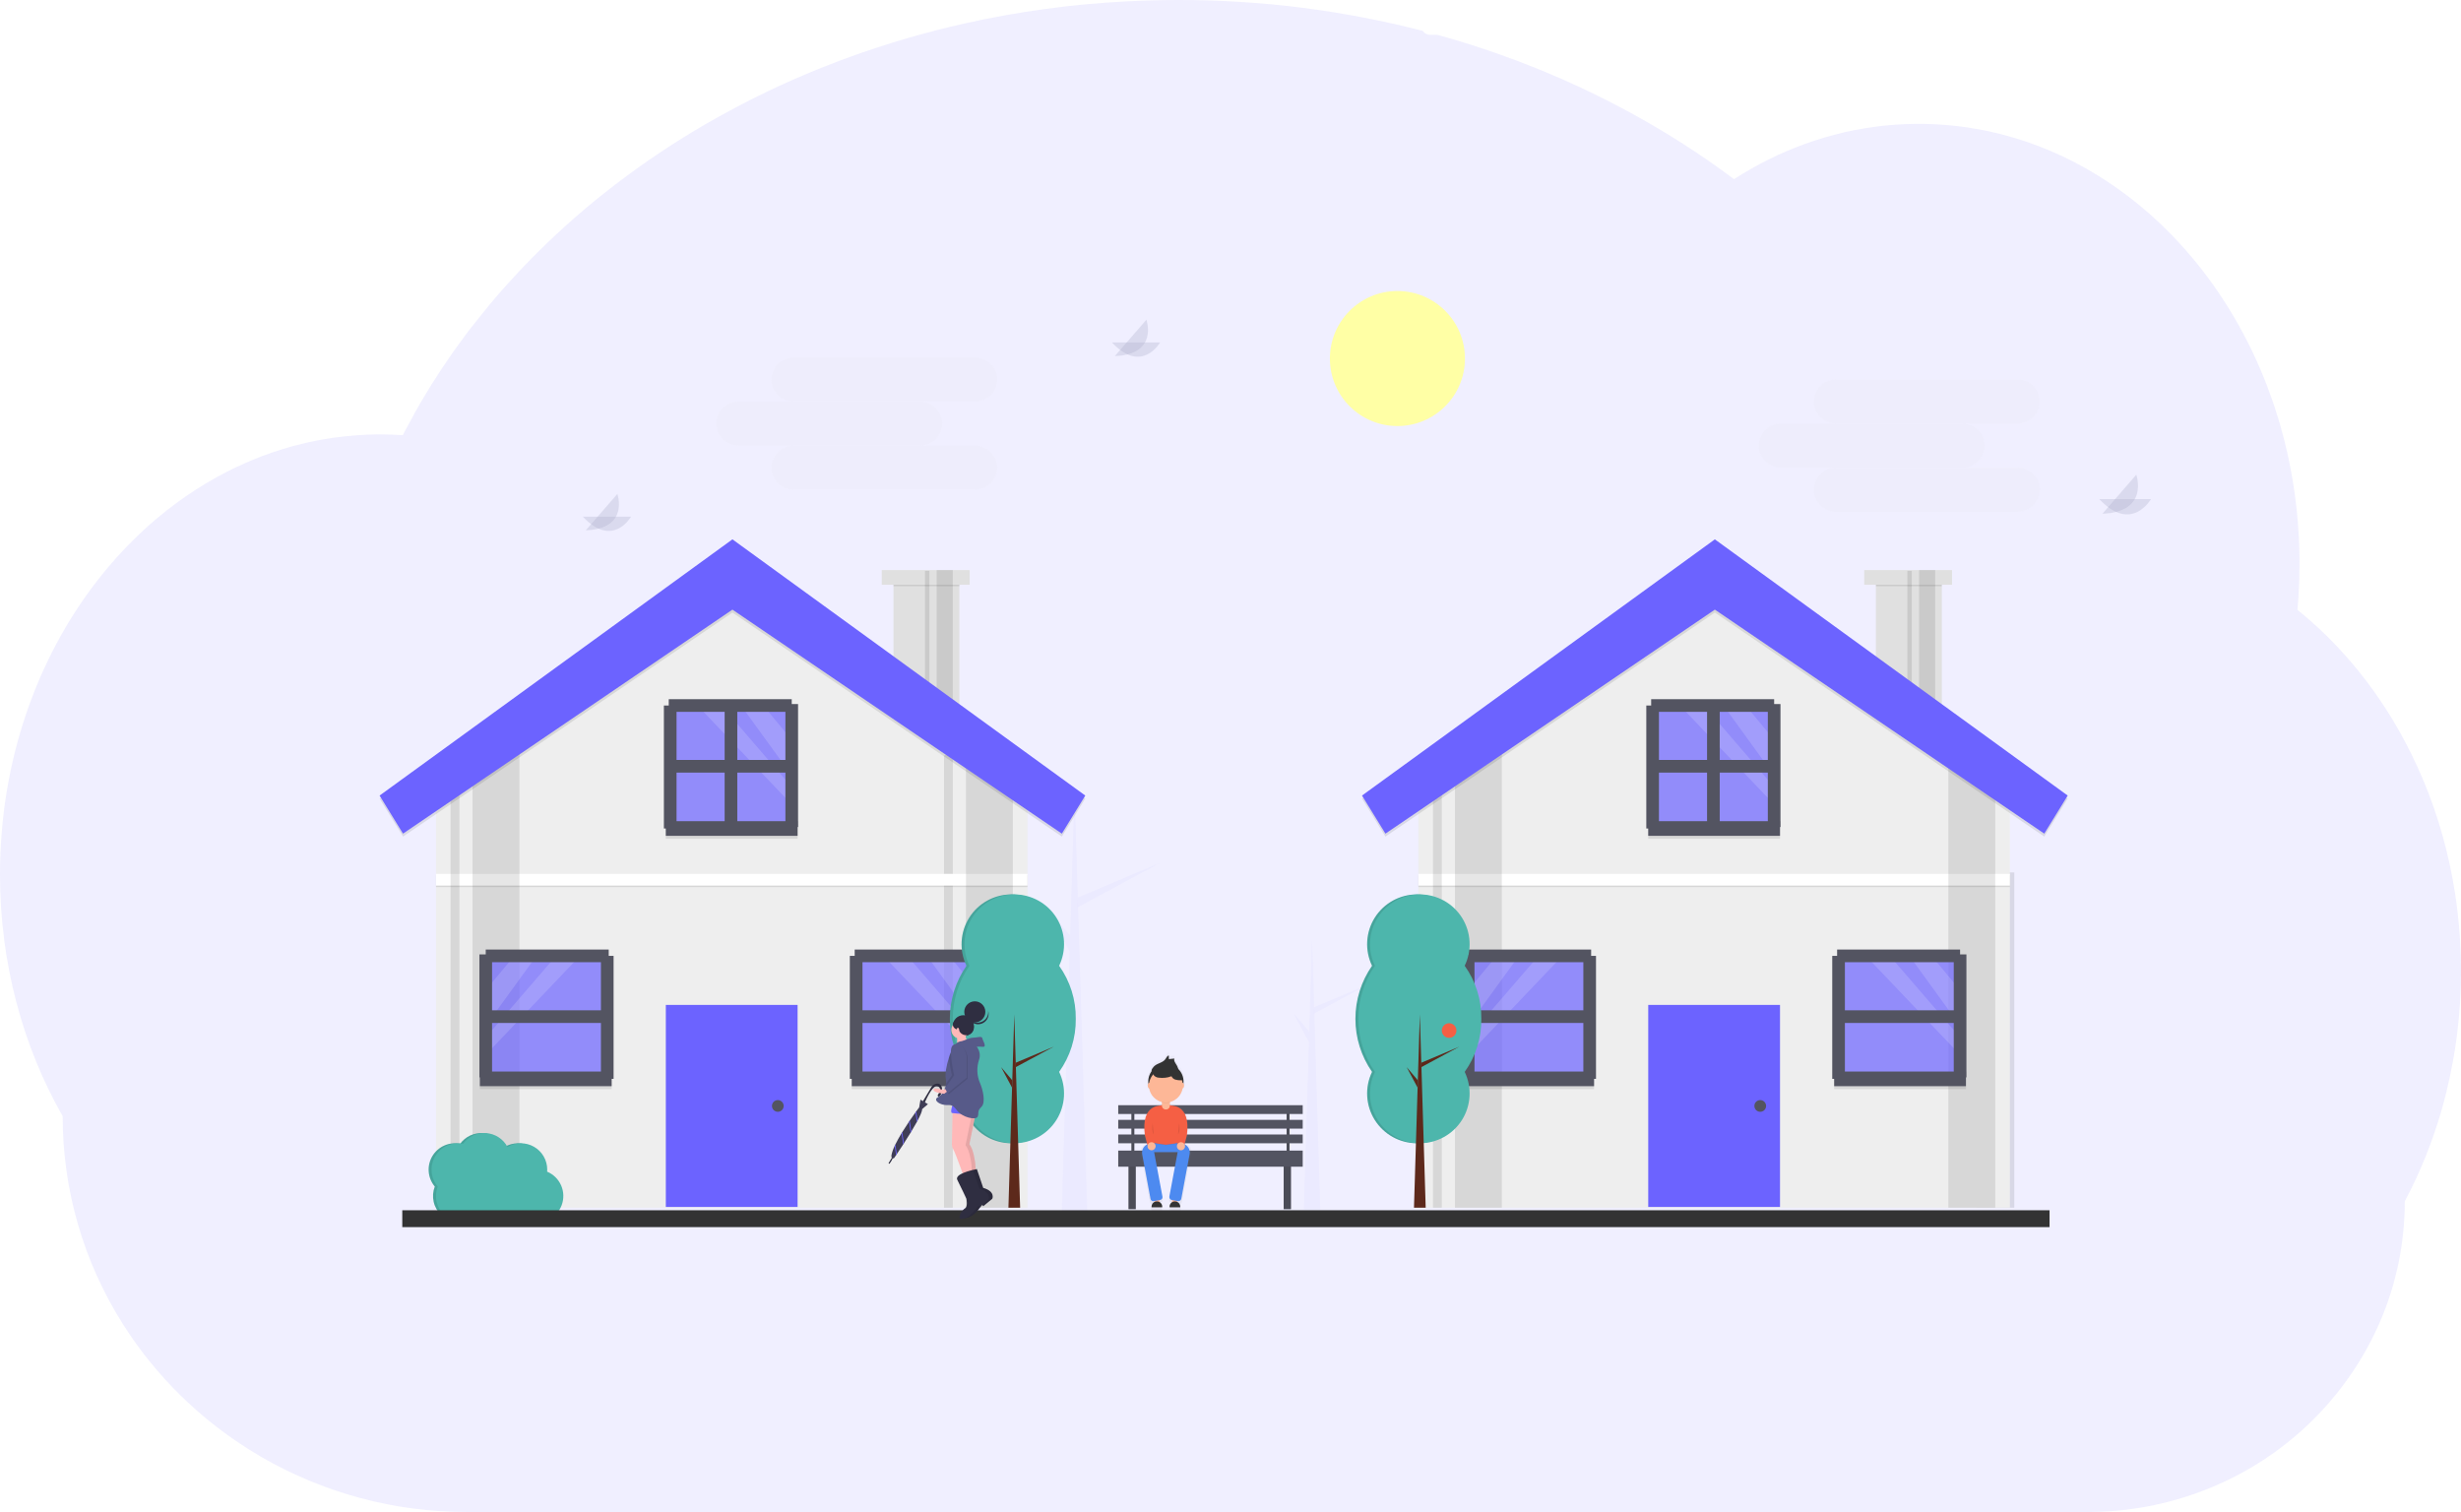 <svg width="389" height="239" viewBox="0 0 389 239" fill="none" xmlns="http://www.w3.org/2000/svg">
<path opacity="0.1" d="M389 153.51C389.007 159.986 388.223 166.438 386.665 172.724C386.141 174.842 385.532 176.916 384.839 178.946C383.99 181.452 383.007 183.91 381.893 186.31C381.331 187.524 380.738 188.714 380.113 189.88C380.123 196.52 378.754 203.091 376.093 209.176C371.283 220.094 362.706 228.922 351.924 234.051C345.184 237.264 337.817 238.954 330.348 239H73.851C62.439 239.024 51.224 236.029 41.346 230.32L41.194 230.234C39.787 229.412 38.415 228.541 37.079 227.621C34.072 225.546 31.247 223.22 28.634 220.667C25.098 217.215 21.982 213.358 19.35 209.176C13.17 199.374 9.896 188.023 9.908 176.439C3.649 165.47 0 152.329 0 138.209C0 120.394 5.799 104.143 15.328 91.84C17.314 89.27 19.49 86.852 21.837 84.606C24.153 82.383 26.642 80.347 29.281 78.519C31.393 77.054 33.599 75.731 35.887 74.56C36.841 74.075 37.799 73.616 38.773 73.191C39.629 72.811 40.494 72.458 41.369 72.125C42.419 71.727 43.483 71.361 44.559 71.026C45.636 70.692 46.698 70.4 47.746 70.149C49.288 69.773 50.855 69.467 52.45 69.232C53.77 69.037 55.092 68.902 56.413 68.799C57.463 68.72 58.523 68.677 59.59 68.664H60.168C61.343 68.664 62.513 68.71 63.672 68.79C63.794 68.545 63.926 68.298 64.048 68.057C64.511 67.176 64.99 66.299 65.472 65.441C65.471 65.433 65.471 65.426 65.472 65.418C65.554 65.266 65.637 65.118 65.723 64.972C66.112 64.27 66.519 63.574 66.935 62.884C67.126 62.554 67.315 62.244 67.51 61.934C67.551 61.857 67.596 61.782 67.645 61.71C67.843 61.38 68.045 61.05 68.249 60.72C69.269 59.092 70.329 57.493 71.43 55.923L71.711 55.521C71.882 55.276 72.041 55.039 72.232 54.795C72.688 54.158 73.157 53.518 73.629 52.891C73.96 52.443 74.29 51.997 74.647 51.572C75.505 50.472 76.386 49.372 77.289 48.273C78.192 47.173 79.129 46.087 80.103 45.016C80.235 44.868 80.367 44.723 80.505 44.578L81.916 43.04C81.985 42.968 82.045 42.902 82.111 42.836C82.279 42.654 82.441 42.473 82.623 42.298C83.379 41.496 84.155 40.711 84.934 39.929C88.901 35.983 93.127 32.305 97.584 28.92C97.759 28.781 97.937 28.649 98.112 28.517C98.951 27.887 99.803 27.264 100.655 26.65C105.342 23.292 110.241 20.239 115.322 17.512C115.672 17.311 116.029 17.122 116.389 16.938C120.944 14.53 125.629 12.376 130.422 10.485C133.034 9.452 135.706 8.482 138.394 7.595C140.184 7.007 141.981 6.45 143.801 5.925C146.646 5.107 149.51 4.374 152.394 3.725C160.892 1.82 169.537 0.644 178.234 0.208C180.877 0.074 183.548 0.005 186.25 0C199.286 -0.017 212.27 1.624 224.891 4.883C225.021 5.08 225.2 5.24 225.41 5.349C225.619 5.459 225.854 5.513 226.09 5.506H227.2C227.682 5.638 228.161 5.77 228.643 5.909C231.336 6.683 233.99 7.529 236.606 8.446L237.266 8.683C243.722 10.976 250.003 13.733 256.061 16.931C261.522 19.807 266.78 23.052 271.799 26.644C272.571 27.198 273.333 27.756 274.084 28.32C274.996 27.737 275.923 27.178 276.865 26.644C280.504 24.573 284.369 22.927 288.385 21.738C296.779 19.256 305.661 18.909 314.225 20.728C325.206 23.054 335.147 28.828 343.176 37.039C346.445 40.399 349.355 44.09 351.858 48.051C352.04 48.335 352.222 48.622 352.397 48.913C354.548 52.419 356.398 56.102 357.925 59.922C357.981 60.063 358.038 60.195 358.087 60.334C359.497 63.911 360.634 67.589 361.489 71.337C361.528 71.528 361.575 71.716 361.614 71.907C362.414 75.534 362.957 79.213 363.239 82.916C363.239 83.048 363.239 83.183 363.266 83.322C363.404 85.238 363.475 87.173 363.477 89.129C363.477 90.877 363.418 92.612 363.309 94.335C363.309 94.522 363.282 94.717 363.266 94.912C363.236 95.41 363.193 95.902 363.15 96.403C365.672 98.435 368.033 100.66 370.211 103.057C371.173 104.106 372.105 105.195 373.005 106.323C375.748 109.757 378.159 113.444 380.205 117.332C385.79 127.863 389 140.251 389 153.51Z" fill="#6C63FF"/>
<g clip-path="url(#clip0)">
<g opacity="0.2">
<path opacity="0.2" d="M171.846 191.363H167.85L169.848 125.413L171.846 191.363Z" fill="#6C63FF"/>
<path opacity="0.2" d="M170.347 141.895L183.338 136.405L170.347 143.399V141.895Z" fill="#6C63FF"/>
<path opacity="0.2" d="M169.167 147.896L165.351 143.399L169.091 150.394L169.167 147.896Z" fill="#6C63FF"/>
</g>
<g opacity="0.2">
<path opacity="0.2" d="M208.685 191.201H206.102L207.394 148.576L208.685 191.201Z" fill="#6C63FF"/>
<path opacity="0.2" d="M207.716 159.229L216.112 155.68L207.716 160.201V159.229Z" fill="#6C63FF"/>
<path opacity="0.2" d="M206.953 163.107L204.487 160.201L206.904 164.722L206.953 163.107Z" fill="#6C63FF"/>
</g>
<path d="M179.3 175.163H178.837V182.106H179.3V175.163Z" fill="#535461"/>
<path d="M179.531 183.031H178.374V191.131H179.531V183.031Z" fill="#535461"/>
<path d="M204.062 183.031H202.905V191.131H204.062V183.031Z" fill="#535461"/>
<path opacity="0.1" d="M179.531 183.031H178.374V191.131H179.531V183.031Z" fill="black"/>
<path opacity="0.1" d="M204.062 183.031H202.905V191.131H204.062V183.031Z" fill="black"/>
<path d="M203.368 182.106H203.831V175.163H203.368V182.106Z" fill="#535461"/>
<path opacity="0.1" d="M179.3 175.163H178.837V182.106H179.3V175.163Z" fill="black"/>
<path opacity="0.1" d="M203.368 182.106H203.831V175.163H203.368V182.106Z" fill="black"/>
<path d="M205.914 174.7H176.754V176.089H205.914V174.7Z" fill="#535461"/>
<path d="M205.914 177.014H176.754V178.403H205.914V177.014Z" fill="#535461"/>
<path d="M205.914 179.329H176.754V180.717H205.914V179.329Z" fill="#535461"/>
<path d="M205.914 181.874H176.754V184.42H205.914V181.874Z" fill="#535461"/>
<path d="M151.644 91.272H141.23V111.405H151.644V91.272Z" fill="#E0E0E0"/>
<path d="M162.406 122.167V190.9H68.91V122.167L76.778 117.33L84.184 112.775L115.774 93.354L162.406 122.167Z" fill="#EEEEEE"/>
<path opacity="0.1" d="M150.603 190.9V118.61L149.214 119.463V190.9H150.603Z" fill="black"/>
<path d="M126.072 158.847H105.244V190.784H126.072V158.847Z" fill="#6C63FF"/>
<path d="M122.948 175.742C123.459 175.742 123.873 175.327 123.873 174.816C123.873 174.305 123.459 173.89 122.948 173.89C122.436 173.89 122.022 174.305 122.022 174.816C122.022 175.327 122.436 175.742 122.948 175.742Z" fill="#535461"/>
<path opacity="0.1" d="M151.644 91.503H141.23V92.66H151.644V91.503Z" fill="black"/>
<path d="M153.264 90.114H139.379V92.428H153.264V90.114Z" fill="#E0E0E0"/>
<path opacity="0.1" d="M162.406 138.366H68.91V140.218H162.406V138.366Z" fill="black"/>
<path d="M162.406 138.135H68.91V139.986H162.406V138.135Z" fill="white"/>
<path opacity="0.1" d="M150.603 90.114H148.057V111.405H150.603V90.114Z" fill="black"/>
<path opacity="0.1" d="M146.9 90.23H146.206V111.521H146.9V90.23Z" fill="black"/>
<path opacity="0.1" d="M160.091 119.39V190.9H152.686V117.33L160.091 119.39Z" fill="black"/>
<path opacity="0.1" d="M82.101 112.775V190.9H74.695V117.33L82.101 112.775Z" fill="black"/>
<path opacity="0.1" d="M72.613 190.9V118.61L71.224 119.463V190.9H72.613Z" fill="black"/>
<path opacity="0.1" d="M115.773 85.717L60 126.216L63.703 132.234L115.773 96.826L167.844 132.234L171.547 126.216L115.773 85.717Z" fill="black"/>
<path d="M115.773 85.254L60 125.754L63.703 131.771L115.773 96.363L167.844 131.771L171.547 125.754L115.773 85.254Z" fill="#6C63FF"/>
<path opacity="0.7" d="M96.102 150.979H76.663V170.419H96.102V150.979Z" fill="#6C63FF"/>
<path opacity="0.1" d="M96.681 169.84H75.853V172.154H96.681V169.84Z" fill="black"/>
<path d="M96.681 169.377H75.853V171.692H96.681V169.377Z" fill="#535461"/>
<path opacity="0.15" d="M84.79 151.095L76.778 162.15V156.517L81.282 151.095H84.79Z" fill="white"/>
<path opacity="0.15" d="M91.673 151.095L76.778 166.744V163.983L87.894 151.095H91.673Z" fill="white"/>
<path d="M76.663 160.699H96.102" stroke="#535461" stroke-width="2" stroke-miterlimit="10"/>
<path d="M76.778 151.095H96.218" stroke="#535461" stroke-width="2" stroke-miterlimit="10"/>
<path d="M95.987 151.095V170.534" stroke="#535461" stroke-width="2" stroke-miterlimit="10"/>
<path d="M76.778 150.863V170.303" stroke="#535461" stroke-width="2" stroke-miterlimit="10"/>
<path opacity="0.7" d="M135.213 170.419H154.653V150.979H135.213V170.419Z" fill="#6C63FF"/>
<path opacity="0.1" d="M134.635 172.155H155.463V169.84H134.635V172.155Z" fill="black"/>
<path d="M134.635 171.692H155.463V169.377H134.635V171.692Z" fill="#535461"/>
<path opacity="0.15" d="M146.525 151.095L154.537 162.15V156.517L150.033 151.095H146.525Z" fill="white"/>
<path opacity="0.15" d="M139.643 151.095L154.537 166.744V163.983L143.422 151.095H139.643Z" fill="white"/>
<path d="M154.653 160.699H135.213" stroke="#535461" stroke-width="2" stroke-miterlimit="10"/>
<path d="M154.537 151.095H135.097" stroke="#535461" stroke-width="2" stroke-miterlimit="10"/>
<path d="M135.329 151.095V170.534" stroke="#535461" stroke-width="2" stroke-miterlimit="10"/>
<path d="M154.537 150.863V170.303" stroke="#535461" stroke-width="2" stroke-miterlimit="10"/>
<path opacity="0.7" d="M105.822 130.845H125.262V111.405H105.822V130.845Z" fill="#6C63FF"/>
<path opacity="0.1" d="M105.244 132.581H126.072V130.267H105.244V132.581Z" fill="black"/>
<path d="M105.244 132.118H126.072V129.804H105.244V132.118Z" fill="#535461"/>
<path opacity="0.15" d="M117.134 111.521L125.146 122.576V116.943L120.643 111.521H117.134Z" fill="white"/>
<path opacity="0.15" d="M110.252 111.521L125.146 127.17V124.409L114.031 111.521H110.252Z" fill="white"/>
<path d="M125.262 121.125H105.822" stroke="#535461" stroke-width="2" stroke-miterlimit="10"/>
<path d="M125.146 111.521H105.706" stroke="#535461" stroke-width="2" stroke-miterlimit="10"/>
<path d="M115.542 111.405V130.845" stroke="#535461" stroke-width="2" stroke-miterlimit="10"/>
<path d="M105.938 111.521V130.961" stroke="#535461" stroke-width="2" stroke-miterlimit="10"/>
<path d="M125.146 111.29V130.729" stroke="#535461" stroke-width="2" stroke-miterlimit="10"/>
<path opacity="0.1" d="M318.386 137.904H312.369V190.9H318.386V137.904Z" fill="black"/>
<path d="M306.931 91.272H296.516V111.405H306.931V91.272Z" fill="#E0E0E0"/>
<path d="M317.692 122.167V190.9H224.196V122.167L232.064 117.33L239.47 112.775L271.06 93.354L317.692 122.167Z" fill="#EEEEEE"/>
<path d="M281.358 158.847H260.53V190.784H281.358V158.847Z" fill="#6C63FF"/>
<path d="M278.234 175.742C278.745 175.742 279.16 175.327 279.16 174.816C279.16 174.305 278.745 173.89 278.234 173.89C277.723 173.89 277.308 174.305 277.308 174.816C277.308 175.327 277.723 175.742 278.234 175.742Z" fill="#535461"/>
<path opacity="0.1" d="M306.931 91.503H296.516V92.66H306.931V91.503Z" fill="black"/>
<path d="M308.551 90.114H294.665V92.428H308.551V90.114Z" fill="#E0E0E0"/>
<path opacity="0.1" d="M317.692 138.366H224.196V140.218H317.692V138.366Z" fill="black"/>
<path d="M317.692 138.135H224.196V139.986H317.692V138.135Z" fill="white"/>
<path opacity="0.1" d="M305.889 90.114H303.344V111.405H305.889V90.114Z" fill="black"/>
<path opacity="0.1" d="M302.186 90.23H301.492V111.521H302.186V90.23Z" fill="black"/>
<path opacity="0.1" d="M315.378 119.39V190.9H307.972V117.33L315.378 119.39Z" fill="black"/>
<path opacity="0.1" d="M237.387 112.775V190.9H229.982V117.33L237.387 112.775Z" fill="black"/>
<path opacity="0.1" d="M227.899 190.9V118.61L226.51 119.463V190.9H227.899Z" fill="black"/>
<path opacity="0.1" d="M271.06 85.717L215.286 126.216L218.989 132.234L271.06 96.826L323.13 132.234L326.833 126.216L271.06 85.717Z" fill="black"/>
<path d="M271.06 85.254L215.286 125.754L218.989 131.771L271.06 96.363L323.13 131.771L326.833 125.754L271.06 85.254Z" fill="#6C63FF"/>
<path opacity="0.7" d="M251.389 150.979H231.949V170.419H251.389V150.979Z" fill="#6C63FF"/>
<path opacity="0.1" d="M251.967 169.84H231.139V172.154H251.967V169.84Z" fill="black"/>
<path d="M251.967 169.377H231.139V171.692H251.967V169.377Z" fill="#535461"/>
<path opacity="0.15" d="M240.076 151.095L232.064 162.15V156.517L236.568 151.095H240.076Z" fill="white"/>
<path opacity="0.15" d="M246.959 151.095L232.064 166.744V163.983L243.18 151.095H246.959Z" fill="white"/>
<path d="M231.949 160.699H251.389" stroke="#535461" stroke-width="2" stroke-miterlimit="10"/>
<path d="M232.065 151.095H251.504" stroke="#535461" stroke-width="2" stroke-miterlimit="10"/>
<path d="M251.273 151.095V170.534" stroke="#535461" stroke-width="2" stroke-miterlimit="10"/>
<path d="M232.065 150.863V170.303" stroke="#535461" stroke-width="2" stroke-miterlimit="10"/>
<path opacity="0.7" d="M290.499 170.419H309.939V150.979H290.499V170.419Z" fill="#6C63FF"/>
<path opacity="0.1" d="M289.921 172.155H310.749V169.84H289.921V172.155Z" fill="black"/>
<path d="M289.921 171.692H310.749V169.377H289.921V171.692Z" fill="#535461"/>
<path opacity="0.15" d="M301.812 151.095L309.824 162.15V156.517L305.32 151.095H301.812Z" fill="white"/>
<path opacity="0.15" d="M294.929 151.095L309.823 166.744V163.983L298.708 151.095H294.929Z" fill="white"/>
<path d="M309.939 160.699H290.499" stroke="#535461" stroke-width="2" stroke-miterlimit="10"/>
<path d="M309.823 151.095H290.384" stroke="#535461" stroke-width="2" stroke-miterlimit="10"/>
<path d="M290.615 151.095V170.534" stroke="#535461" stroke-width="2" stroke-miterlimit="10"/>
<path d="M309.823 150.863V170.303" stroke="#535461" stroke-width="2" stroke-miterlimit="10"/>
<path opacity="0.7" d="M261.108 130.845H280.548V111.405H261.108V130.845Z" fill="#6C63FF"/>
<path opacity="0.1" d="M260.53 132.581H281.358V130.267H260.53V132.581Z" fill="black"/>
<path d="M260.53 132.118H281.358V129.804H260.53V132.118Z" fill="#535461"/>
<path opacity="0.15" d="M272.421 111.521L280.433 122.576V116.943L275.929 111.521H272.421Z" fill="white"/>
<path opacity="0.15" d="M265.538 111.521L280.433 127.17V124.409L269.317 111.521H265.538Z" fill="white"/>
<path d="M280.548 121.125H261.108" stroke="#535461" stroke-width="2" stroke-miterlimit="10"/>
<path d="M280.432 111.521H260.993" stroke="#535461" stroke-width="2" stroke-miterlimit="10"/>
<path d="M270.828 111.405V130.845" stroke="#535461" stroke-width="2" stroke-miterlimit="10"/>
<path d="M261.224 111.521V130.961" stroke="#535461" stroke-width="2" stroke-miterlimit="10"/>
<path d="M280.432 111.29V130.729" stroke="#535461" stroke-width="2" stroke-miterlimit="10"/>
<path d="M169.58 161.046C169.619 158.042 168.698 155.104 166.95 152.66C167.527 151.46 167.791 150.134 167.716 148.805C167.641 147.476 167.23 146.187 166.522 145.06C165.814 143.933 164.831 143.004 163.666 142.36C162.501 141.716 161.191 141.379 159.86 141.379C158.529 141.379 157.219 141.716 156.054 142.36C154.889 143.004 153.906 143.933 153.198 145.06C152.49 146.187 152.079 147.476 152.004 148.805C151.929 150.134 152.193 151.46 152.77 152.66C151.058 155.121 150.14 158.048 150.14 161.046C150.14 164.044 151.058 166.971 152.77 169.432C152.193 170.631 151.929 171.958 152.004 173.287C152.079 174.616 152.49 175.905 153.198 177.032C153.906 178.159 154.889 179.088 156.054 179.732C157.219 180.375 158.529 180.713 159.86 180.713C161.191 180.713 162.501 180.375 163.666 179.732C164.831 179.088 165.814 178.159 166.522 177.032C167.23 175.905 167.641 174.616 167.716 173.287C167.791 171.958 167.527 170.631 166.95 169.432C168.698 166.988 169.619 164.05 169.58 161.046Z" fill="#4DB6AC"/>
<path opacity="0.1" d="M169.58 161.046C169.619 158.042 168.698 155.104 166.95 152.66C167.527 151.46 167.791 150.134 167.716 148.805C167.641 147.476 167.23 146.187 166.522 145.06C165.814 143.933 164.831 143.004 163.666 142.36C162.501 141.716 161.191 141.379 159.86 141.379C158.529 141.379 157.219 141.716 156.054 142.36C154.889 143.004 153.906 143.933 153.198 145.06C152.49 146.187 152.079 147.476 152.004 148.805C151.929 150.134 152.193 151.46 152.77 152.66C151.058 155.121 150.14 158.048 150.14 161.046C150.14 164.044 151.058 166.971 152.77 169.432C152.193 170.631 151.929 171.958 152.004 173.287C152.079 174.616 152.49 175.905 153.198 177.032C153.906 178.159 154.889 179.088 156.054 179.732C157.219 180.375 158.529 180.713 159.86 180.713C161.191 180.713 162.501 180.375 163.666 179.732C164.831 179.088 165.814 178.159 166.522 177.032C167.23 175.905 167.641 174.616 167.716 173.287C167.791 171.958 167.527 170.631 166.95 169.432C168.698 166.988 169.619 164.05 169.58 161.046Z" fill="black"/>
<path d="M170.043 161.046C170.082 158.042 169.161 155.104 167.413 152.66C167.99 151.46 168.254 150.134 168.179 148.805C168.104 147.476 167.693 146.187 166.985 145.06C166.276 143.933 165.294 143.004 164.129 142.36C162.963 141.716 161.654 141.379 160.323 141.379C158.992 141.379 157.682 141.716 156.517 142.36C155.352 143.004 154.369 143.933 153.661 145.06C152.952 146.187 152.542 147.476 152.467 148.805C152.392 150.134 152.656 151.46 153.233 152.66C151.521 155.121 150.603 158.048 150.603 161.046C150.603 164.044 151.521 166.971 153.233 169.432C152.656 170.631 152.392 171.958 152.467 173.287C152.542 174.616 152.952 175.905 153.661 177.032C154.369 178.159 155.352 179.088 156.517 179.732C157.682 180.375 158.992 180.713 160.323 180.713C161.654 180.713 162.963 180.375 164.129 179.732C165.294 179.088 166.276 178.159 166.985 177.032C167.693 175.905 168.104 174.616 168.179 173.287C168.254 171.958 167.99 170.631 167.413 169.432C169.161 166.988 170.082 164.05 170.043 161.046Z" fill="#4DB6AC"/>
<path d="M161.248 190.9H159.397L160.323 160.352L161.248 190.9Z" fill="#5D291B"/>
<path d="M160.554 167.986L166.571 165.443L160.554 168.683V167.986Z" fill="#5D291B"/>
<path d="M160.007 170.766L158.24 168.683L159.972 171.923L160.007 170.766Z" fill="#5D291B"/>
<path d="M233.685 161.046C233.724 158.042 232.803 155.104 231.054 152.66C231.632 151.46 231.896 150.134 231.821 148.805C231.746 147.476 231.335 146.187 230.627 145.06C229.918 143.933 228.936 143.004 227.771 142.36C226.605 141.716 225.296 141.379 223.965 141.379C222.633 141.379 221.324 141.716 220.159 142.36C218.994 143.004 218.011 143.933 217.303 145.06C216.594 146.187 216.183 147.476 216.109 148.805C216.034 150.134 216.297 151.46 216.875 152.66C215.163 155.121 214.245 158.048 214.245 161.046C214.245 164.044 215.163 166.971 216.875 169.432C216.297 170.632 216.034 171.958 216.109 173.287C216.183 174.616 216.594 175.905 217.303 177.032C218.011 178.159 218.994 179.088 220.159 179.732C221.324 180.376 222.633 180.713 223.965 180.713C225.296 180.713 226.605 180.376 227.771 179.732C228.936 179.088 229.918 178.159 230.627 177.032C231.335 175.905 231.746 174.616 231.821 173.287C231.896 171.958 231.632 170.632 231.054 169.432C232.803 166.988 233.724 164.05 233.685 161.046Z" fill="#4DB6AC"/>
<path opacity="0.1" d="M233.685 161.046C233.724 158.042 232.803 155.104 231.054 152.66C231.632 151.46 231.896 150.134 231.821 148.805C231.746 147.476 231.335 146.187 230.627 145.06C229.918 143.933 228.936 143.004 227.771 142.36C226.605 141.716 225.296 141.379 223.965 141.379C222.633 141.379 221.324 141.716 220.159 142.36C218.994 143.004 218.011 143.933 217.303 145.06C216.594 146.187 216.183 147.476 216.109 148.805C216.034 150.134 216.297 151.46 216.875 152.66C215.163 155.121 214.245 158.048 214.245 161.046C214.245 164.044 215.163 166.971 216.875 169.432C216.297 170.632 216.034 171.958 216.109 173.287C216.183 174.616 216.594 175.905 217.303 177.032C218.011 178.159 218.994 179.088 220.159 179.732C221.324 180.376 222.633 180.713 223.965 180.713C225.296 180.713 226.605 180.376 227.771 179.732C228.936 179.088 229.918 178.159 230.627 177.032C231.335 175.905 231.746 174.616 231.821 173.287C231.896 171.958 231.632 170.632 231.054 169.432C232.803 166.988 233.724 164.05 233.685 161.046Z" fill="black"/>
<path d="M234.147 161.046C234.187 158.042 233.265 155.104 231.517 152.66C232.095 151.46 232.358 150.134 232.284 148.805C232.209 147.476 231.798 146.187 231.09 145.06C230.381 143.933 229.398 143.004 228.233 142.36C227.068 141.716 225.759 141.379 224.428 141.379C223.096 141.379 221.787 141.716 220.622 142.36C219.457 143.004 218.474 143.933 217.765 145.06C217.057 146.187 216.646 147.476 216.571 148.805C216.497 150.134 216.76 151.46 217.338 152.66C215.625 155.121 214.708 158.048 214.708 161.046C214.708 164.044 215.625 166.971 217.338 169.432C216.76 170.631 216.497 171.958 216.571 173.287C216.646 174.616 217.057 175.905 217.765 177.032C218.474 178.159 219.457 179.088 220.622 179.732C221.787 180.375 223.096 180.713 224.428 180.713C225.759 180.713 227.068 180.375 228.233 179.732C229.398 179.088 230.381 178.159 231.09 177.032C231.798 175.905 232.209 174.616 232.284 173.287C232.358 171.958 232.095 170.631 231.517 169.432C233.265 166.988 234.187 164.05 234.147 161.046Z" fill="#4DB6AC"/>
<path d="M225.353 190.9H223.502L224.427 160.352L225.353 190.9Z" fill="#5D291B"/>
<path d="M224.659 167.986L230.676 165.443L224.659 168.683V167.986Z" fill="#5D291B"/>
<path d="M224.112 170.766L222.344 168.683L224.077 171.923L224.112 170.766Z" fill="#5D291B"/>
<g opacity="0.7">
<path opacity="0.7" d="M187.546 180.949L187.355 180.914L187.731 179.528C188.323 175.087 186.086 174.64 185.248 174.625C185.151 174.589 185.053 174.559 184.953 174.535V174.012C185.481 173.881 185.959 173.599 186.328 173.2C186.697 172.801 186.941 172.303 187.03 171.766L187.037 171.767C187.17 171.767 187.278 171.564 187.278 171.314C187.284 171.181 187.247 171.051 187.173 170.94C187.183 170.845 187.188 170.748 187.188 170.65C187.188 170.259 187.109 169.872 186.956 169.512C186.802 169.152 186.577 168.828 186.294 168.557C186.256 168.364 186.186 168.178 186.089 168.006C185.884 167.643 185.541 167.265 185.681 166.872L184.776 166.965L184.768 166.369C184.485 166.42 184.367 166.747 184.2 166.98C183.797 167.54 182.989 167.618 182.454 168.054C182.273 168.202 181.864 168.654 181.941 168.949C181.582 169.443 181.389 170.039 181.39 170.65C181.39 170.748 181.394 170.845 181.404 170.94C181.331 171.051 181.294 171.181 181.299 171.314C181.299 171.564 181.407 171.767 181.541 171.767L181.545 171.766C181.635 172.303 181.88 172.801 182.249 173.2C182.618 173.599 183.097 173.881 183.624 174.012V174.535C183.524 174.559 183.426 174.589 183.33 174.625C182.491 174.64 180.254 175.087 180.846 179.528L181.222 180.914L181.133 180.93C180.864 180.98 180.626 181.135 180.472 181.361C180.317 181.586 180.258 181.864 180.309 182.132L181.791 190.074C181.806 190.156 181.853 190.228 181.921 190.275C181.99 190.321 182.074 190.339 182.155 190.324L182.416 190.275V190.43C182.271 190.501 182.149 190.612 182.064 190.749C181.979 190.887 181.933 191.045 181.933 191.207V191.305H183.685V191.207C183.685 191.057 183.646 190.909 183.572 190.779C183.497 190.649 183.391 190.54 183.262 190.463V190.117L183.501 190.073C183.541 190.065 183.579 190.05 183.614 190.027C183.648 190.005 183.678 189.976 183.701 189.942C183.724 189.909 183.74 189.871 183.749 189.83C183.757 189.79 183.758 189.749 183.75 189.709L182.357 182.246H186.22L184.827 189.709C184.812 189.79 184.83 189.874 184.877 189.942C184.923 190.011 184.995 190.058 185.077 190.073L185.315 190.117V190.463C185.187 190.54 185.08 190.649 185.006 190.779C184.932 190.909 184.893 191.057 184.893 191.207V191.305H186.644V191.207C186.644 191.045 186.599 190.887 186.513 190.749C186.428 190.612 186.306 190.501 186.161 190.43V190.275L186.422 190.324C186.504 190.339 186.588 190.321 186.656 190.275C186.724 190.228 186.771 190.156 186.786 190.074L188.288 182.031C188.31 181.911 188.309 181.788 188.284 181.669C188.258 181.55 188.21 181.437 188.141 181.337C188.072 181.236 187.984 181.15 187.882 181.084C187.78 181.017 187.666 180.972 187.546 180.949Z" fill="url(#paint0_linear)"/>
</g>
<path d="M183.301 189.264H182.488V190.368H183.301V189.264Z" fill="#FDB797"/>
<path d="M186.09 189.264H185.277V190.368H186.09V189.264Z" fill="#FDB797"/>
<path d="M186.962 180.199H181.616V182.117H186.962V180.199Z" fill="#4D8AF0"/>
<g opacity="0.05">
<path opacity="0.05" d="M186.962 180.199H181.616V182.117H186.962V180.199Z" fill="black"/>
</g>
<path opacity="0.1" d="M181.616 180.548C182.496 180.762 183.389 180.917 184.289 181.012C185.189 180.917 186.082 180.762 186.962 180.548V180.257H181.616V180.548Z" fill="black"/>
<path d="M186.962 180.489C186.082 180.703 185.189 180.859 184.289 180.954C183.389 180.859 182.496 180.703 181.616 180.489V177.293C181.616 176.942 181.685 176.595 181.819 176.27C181.954 175.946 182.151 175.651 182.399 175.403C182.647 175.155 182.942 174.958 183.266 174.824C183.59 174.69 183.938 174.62 184.289 174.62C184.64 174.62 184.988 174.69 185.312 174.824C185.636 174.958 185.931 175.155 186.179 175.403C186.427 175.651 186.624 175.946 186.759 176.27C186.893 176.595 186.962 176.942 186.962 177.293V180.489Z" fill="#F55F44"/>
<path d="M183.65 173.284H184.928V174.748C184.928 174.831 184.912 174.912 184.88 174.989C184.849 175.065 184.803 175.134 184.744 175.192C184.686 175.25 184.617 175.297 184.541 175.328C184.465 175.36 184.383 175.376 184.301 175.376H184.277C184.195 175.376 184.113 175.36 184.037 175.328C183.961 175.297 183.892 175.25 183.834 175.192C183.775 175.134 183.729 175.065 183.698 174.989C183.666 174.912 183.65 174.831 183.65 174.748V173.284H183.65Z" fill="#FDB797"/>
<path d="M183.396 189.672L182.371 189.864C182.257 189.885 182.139 189.86 182.043 189.795C181.948 189.729 181.882 189.628 181.861 189.514L180.543 182.453C180.472 182.077 180.555 181.687 180.771 181.371C180.988 181.055 181.321 180.838 181.698 180.768L181.733 180.761C181.789 180.751 181.847 180.751 181.903 180.763C181.959 180.775 182.013 180.798 182.06 180.831C182.108 180.863 182.148 180.904 182.179 180.953C182.211 181.001 182.232 181.055 182.243 181.111L183.746 189.162C183.767 189.276 183.742 189.394 183.677 189.49C183.611 189.585 183.51 189.651 183.396 189.672Z" fill="#4D8AF0"/>
<path d="M185.218 189.679L186.171 189.857C186.232 189.868 186.295 189.868 186.356 189.855C186.417 189.842 186.475 189.817 186.526 189.782C186.577 189.747 186.621 189.702 186.655 189.65C186.689 189.598 186.713 189.539 186.724 189.478L188.042 182.417C188.111 182.05 188.03 181.671 187.819 181.363C187.608 181.054 187.283 180.843 186.916 180.774L186.881 180.768C186.82 180.756 186.757 180.757 186.696 180.77C186.635 180.783 186.578 180.808 186.526 180.843C186.475 180.878 186.431 180.923 186.397 180.975C186.363 181.027 186.34 181.085 186.328 181.147L184.839 189.126C184.816 189.25 184.843 189.377 184.914 189.481C184.985 189.585 185.094 189.656 185.218 189.679Z" fill="#4D8AF0"/>
<path opacity="0.1" d="M183.65 174.252C184.07 174.356 184.508 174.356 184.928 174.252V173.342H183.65V174.252Z" fill="black"/>
<path d="M184.289 173.749C185.829 173.749 187.078 172.5 187.078 170.959C187.078 169.419 185.829 168.17 184.289 168.17C182.748 168.17 181.5 169.419 181.5 170.959C181.5 172.5 182.748 173.749 184.289 173.749Z" fill="#333333"/>
<path d="M184.289 174.272C185.765 174.272 186.962 173.075 186.962 171.599C186.962 170.122 185.765 168.926 184.289 168.926C182.813 168.926 181.616 170.122 181.616 171.599C181.616 173.075 182.813 174.272 184.289 174.272Z" fill="#FDB797"/>
<path d="M182.524 168.462C183.038 168.042 183.816 167.967 184.203 167.428C184.365 167.204 184.478 166.89 184.75 166.841L184.758 167.414L185.628 167.325C185.494 167.703 185.823 168.067 186.021 168.416C186.167 168.674 186.247 168.964 186.254 169.26C185.952 169.442 185.577 169.244 185.241 169.138C184.909 169.051 184.567 169.009 184.224 169.015C184.048 169.003 183.872 169.013 183.699 169.044C183.55 169.084 183.405 169.138 183.266 169.203C183.034 169.3 182.304 169.666 182.088 169.43C181.844 169.163 182.326 168.624 182.524 168.462Z" fill="#333333"/>
<path opacity="0.1" d="M182.669 170.258C182.816 170.337 182.976 170.386 183.142 170.401C183.827 170.494 184.524 170.416 185.171 170.173C185.232 170.304 185.32 170.42 185.431 170.514C185.541 170.607 185.671 170.675 185.81 170.713C186.09 170.787 186.378 170.819 186.667 170.809C186.731 170.816 186.795 170.804 186.851 170.774C186.98 170.687 186.918 170.488 186.843 170.352L186.47 169.677C186.372 169.471 186.239 169.284 186.077 169.123C185.851 168.946 185.583 168.831 185.3 168.79C184.638 168.658 183.956 168.681 183.305 168.856C182.609 169.044 181.715 169.681 182.669 170.258Z" fill="black"/>
<path d="M182.669 170.2C182.816 170.279 182.976 170.328 183.142 170.343C183.827 170.436 184.524 170.358 185.171 170.115C185.232 170.246 185.32 170.362 185.431 170.456C185.541 170.549 185.671 170.617 185.81 170.655C186.09 170.729 186.378 170.761 186.667 170.751C186.731 170.758 186.795 170.746 186.851 170.716C186.98 170.629 186.918 170.43 186.843 170.294L186.47 169.619C186.372 169.413 186.239 169.226 186.077 169.065C185.851 168.888 185.583 168.773 185.3 168.732C184.638 168.6 183.956 168.623 183.305 168.798C182.609 168.986 181.715 169.623 182.669 170.2Z" fill="#333333"/>
<path d="M186.933 172.034C187.061 172.034 187.165 171.839 187.165 171.599C187.165 171.358 187.061 171.163 186.933 171.163C186.805 171.163 186.701 171.358 186.701 171.599C186.701 171.839 186.805 172.034 186.933 172.034Z" fill="#FDB797"/>
<path d="M181.645 172.034C181.773 172.034 181.877 171.839 181.877 171.599C181.877 171.358 181.773 171.163 181.645 171.163C181.517 171.163 181.413 171.358 181.413 171.599C181.413 171.839 181.517 172.034 181.645 172.034Z" fill="#FDB797"/>
<path d="M183.661 174.798C183.661 174.798 180.279 174.272 180.977 179.501L181.383 181.001L182.546 180.954C182.546 180.954 181.79 179.211 182.255 178.049C182.72 176.887 183.661 174.798 183.661 174.798Z" fill="#F55F44"/>
<path d="M184.917 174.798C184.917 174.798 188.299 174.272 187.601 179.501L187.195 181.001L186.032 180.954C186.032 180.954 186.788 179.211 186.323 178.049C185.858 176.887 184.917 174.798 184.917 174.798Z" fill="#F55F44"/>
<path d="M182.023 181.826C182.376 181.826 182.662 181.54 182.662 181.187C182.662 180.834 182.376 180.548 182.023 180.548C181.67 180.548 181.384 180.834 181.384 181.187C181.384 181.54 181.67 181.826 182.023 181.826Z" fill="#FDB797"/>
<path d="M186.671 181.826C187.025 181.826 187.311 181.54 187.311 181.187C187.311 180.834 187.025 180.548 186.671 180.548C186.318 180.548 186.032 180.834 186.032 181.187C186.032 181.54 186.318 181.826 186.671 181.826Z" fill="#FDB797"/>
<path d="M182.85 189.903H182.881C183.1 189.903 183.311 189.99 183.466 190.145C183.621 190.3 183.708 190.511 183.708 190.73V190.833H182.023V190.73C182.023 190.622 182.044 190.514 182.086 190.414C182.127 190.313 182.188 190.222 182.265 190.145C182.342 190.069 182.433 190.008 182.533 189.966C182.634 189.924 182.741 189.903 182.85 189.903Z" fill="#333333"/>
<path d="M185.697 189.903H185.728C185.948 189.903 186.158 189.99 186.313 190.145C186.468 190.3 186.555 190.511 186.555 190.73V190.833H184.87V190.73C184.87 190.622 184.891 190.514 184.933 190.414C184.975 190.313 185.035 190.222 185.112 190.145C185.189 190.069 185.28 190.008 185.381 189.966C185.481 189.924 185.588 189.903 185.697 189.903Z" fill="#333333"/>
<path opacity="0.1" d="M182.197 177.584C182.197 177.584 181.965 178.804 182.371 179.327L182.197 177.584Z" fill="black"/>
<path opacity="0.1" d="M186.381 177.584C186.381 177.584 186.613 178.804 186.207 179.327L186.381 177.584Z" fill="black"/>
<path d="M229.056 164.054C229.695 164.054 230.213 163.536 230.213 162.897C230.213 162.258 229.695 161.74 229.056 161.74C228.417 161.74 227.899 162.258 227.899 162.897C227.899 163.536 228.417 164.054 229.056 164.054Z" fill="#F55F44"/>
<path d="M86.019 185.204C86.027 185.097 86.035 184.991 86.035 184.883C86.036 184.148 85.843 183.427 85.475 182.791C85.106 182.156 84.576 181.629 83.938 181.265C83.301 180.9 82.578 180.712 81.843 180.717C81.109 180.723 80.389 180.923 79.757 181.297C79.425 180.677 78.942 180.15 78.352 179.768C77.761 179.385 77.084 179.158 76.382 179.108C75.68 179.058 74.977 179.187 74.339 179.482C73.701 179.778 73.147 180.23 72.731 180.798C71.886 180.629 71.008 180.727 70.221 181.078C69.433 181.43 68.774 182.017 68.334 182.759C67.895 183.501 67.696 184.361 67.767 185.221C67.837 186.08 68.172 186.897 68.727 187.557C68.428 188.33 68.368 189.174 68.552 189.981C68.736 190.788 69.157 191.522 69.761 192.088C70.365 192.655 71.124 193.028 71.941 193.161C72.758 193.293 73.597 193.179 74.348 192.832C75.085 193.172 75.905 193.289 76.708 193.167C77.51 193.046 78.259 192.691 78.861 192.147C79.416 192.649 80.096 192.99 80.83 193.135C81.564 193.281 82.323 193.224 83.027 192.972C84.049 193.334 85.173 193.283 86.158 192.83C87.143 192.376 87.913 191.556 88.303 190.544C88.693 189.532 88.672 188.407 88.246 187.41C87.819 186.413 87.02 185.621 86.019 185.204H86.019Z" fill="#4DB6AC"/>
<path opacity="0.1" d="M86.019 185.204C86.027 185.097 86.035 184.991 86.035 184.883C86.036 184.148 85.843 183.427 85.475 182.791C85.106 182.156 84.576 181.629 83.938 181.265C83.301 180.9 82.578 180.712 81.843 180.717C81.109 180.723 80.389 180.923 79.757 181.297C79.425 180.677 78.942 180.15 78.352 179.768C77.761 179.385 77.084 179.158 76.382 179.108C75.68 179.058 74.977 179.187 74.339 179.482C73.701 179.778 73.147 180.23 72.731 180.798C71.886 180.629 71.008 180.727 70.221 181.078C69.433 181.43 68.774 182.017 68.334 182.759C67.895 183.501 67.696 184.361 67.767 185.221C67.837 186.08 68.172 186.897 68.727 187.557C68.428 188.33 68.368 189.174 68.552 189.981C68.736 190.788 69.157 191.522 69.761 192.088C70.365 192.655 71.124 193.028 71.941 193.161C72.758 193.293 73.597 193.179 74.348 192.832C75.085 193.172 75.905 193.289 76.708 193.167C77.51 193.046 78.259 192.691 78.861 192.147C79.416 192.649 80.096 192.99 80.83 193.135C81.564 193.281 82.323 193.224 83.027 192.972C84.049 193.334 85.173 193.283 86.158 192.83C87.143 192.376 87.913 191.556 88.303 190.544C88.693 189.532 88.672 188.407 88.246 187.41C87.819 186.413 87.02 185.621 86.019 185.204H86.019Z" fill="black"/>
<path d="M86.482 185.204C86.49 185.097 86.498 184.991 86.498 184.883C86.499 184.148 86.306 183.427 85.937 182.791C85.569 182.156 85.039 181.629 84.401 181.265C83.763 180.9 83.04 180.712 82.306 180.717C81.571 180.723 80.852 180.923 80.219 181.297C79.888 180.677 79.405 180.15 78.814 179.768C78.224 179.385 77.547 179.158 76.845 179.108C76.143 179.058 75.44 179.187 74.802 179.482C74.163 179.778 73.61 180.23 73.194 180.798C72.349 180.629 71.471 180.727 70.684 181.078C69.896 181.43 69.237 182.017 68.797 182.759C68.358 183.501 68.159 184.361 68.229 185.221C68.3 186.08 68.635 186.897 69.189 187.557C68.891 188.33 68.83 189.174 69.015 189.981C69.199 190.788 69.62 191.522 70.224 192.088C70.828 192.655 71.587 193.028 72.404 193.161C73.221 193.293 74.059 193.179 74.811 192.832C75.548 193.172 76.368 193.289 77.17 193.167C77.973 193.046 78.722 192.691 79.324 192.147C79.879 192.649 80.559 192.99 81.293 193.135C82.026 193.281 82.786 193.224 83.49 192.972C84.512 193.334 85.635 193.283 86.621 192.83C87.606 192.376 88.376 191.556 88.766 190.544C89.155 189.532 89.135 188.407 88.709 187.41C88.282 186.413 87.483 185.621 86.482 185.204H86.482Z" fill="#4DB6AC"/>
<path d="M323.962 191.303H63.587V193.968H323.962V191.303Z" fill="#333333"/>
<path d="M220.886 67.347C226.78 67.347 231.559 62.568 231.559 56.673C231.559 50.779 226.78 46 220.886 46C214.991 46 210.212 50.779 210.212 56.673C210.212 62.568 214.991 67.347 220.886 67.347Z" fill="#FFFFA5"/>
<g opacity="0.3">
<path opacity="0.3" d="M318.938 59.978H290.185C288.26 59.978 286.7 61.539 286.7 63.463V63.464C286.7 65.388 288.26 66.949 290.185 66.949H318.938C320.863 66.949 322.423 65.388 322.423 63.463C322.423 61.539 320.863 59.978 318.938 59.978Z" fill="#E0E0E0"/>
<path opacity="0.3" d="M310.225 66.949H281.472C279.547 66.949 277.987 68.509 277.987 70.434V70.434C277.987 72.359 279.547 73.919 281.472 73.919H310.225C312.15 73.919 313.71 72.359 313.71 70.434C313.71 68.509 312.15 66.949 310.225 66.949Z" fill="#E0E0E0"/>
<path opacity="0.3" d="M318.938 73.919H290.185C288.26 73.919 286.7 75.479 286.7 77.404V77.404C286.7 79.329 288.26 80.889 290.185 80.889H318.938C320.863 80.889 322.423 79.329 322.423 77.404C322.423 75.479 320.863 73.919 318.938 73.919Z" fill="#E0E0E0"/>
</g>
<g opacity="0.3">
<path opacity="0.3" d="M154.163 56.507H125.411C123.486 56.507 121.925 58.067 121.925 59.992V59.992C121.925 61.917 123.486 63.477 125.411 63.477H154.163C156.088 63.477 157.648 61.917 157.648 59.992C157.648 58.067 156.088 56.507 154.163 56.507Z" fill="#E0E0E0"/>
<path opacity="0.3" d="M145.45 63.477H116.698C114.773 63.477 113.212 65.038 113.212 66.963V66.963C113.212 68.887 114.773 70.448 116.698 70.448H145.45C147.375 70.448 148.935 68.887 148.935 66.963C148.935 65.038 147.375 63.477 145.45 63.477Z" fill="#E0E0E0"/>
<path opacity="0.3" d="M154.163 70.448H125.411C123.486 70.448 121.925 72.008 121.925 73.933V73.933C121.925 75.858 123.486 77.418 125.411 77.418H154.163C156.088 77.418 157.648 75.858 157.648 73.933C157.648 72.008 156.088 70.448 154.163 70.448Z" fill="#E0E0E0"/>
</g>
<g opacity="0.3">
<path opacity="0.3" d="M92.127 81.667H99.751C99.751 81.667 96.878 86.75 92.127 81.667Z" fill="#030B44"/>
<path opacity="0.3" d="M92.587 83.83L97.585 78.073C97.585 78.073 99.54 83.574 92.587 83.83Z" fill="#030B44"/>
</g>
<g opacity="0.3">
<path opacity="0.3" d="M175.751 54.128H183.375C183.375 54.128 180.502 59.21 175.751 54.128Z" fill="#030B44"/>
<path opacity="0.3" d="M176.211 56.29L181.209 50.533C181.209 50.533 183.164 56.035 176.211 56.29Z" fill="#030B44"/>
</g>
<g opacity="0.3">
<path opacity="0.3" d="M331.822 78.89H340C340 78.89 336.918 84.342 331.822 78.89Z" fill="#030B44"/>
<path opacity="0.3" d="M332.315 81.21L337.677 75.034C337.677 75.034 339.774 80.936 332.315 81.21Z" fill="#030B44"/>
</g>
<path d="M141.026 182.911L140.468 183.823C140.468 183.823 140.441 184.054 140.627 183.914C140.849 183.621 141.032 183.3 141.173 182.96L141.026 182.911Z" fill="#2F2E41"/>
<path d="M145.818 174.182L147.222 171.839C147.313 171.684 147.44 171.553 147.591 171.456C147.743 171.36 147.915 171.301 148.094 171.284C148.252 171.261 148.414 171.295 148.549 171.381C148.684 171.468 148.783 171.6 148.829 171.754C148.92 172.021 148.937 172.308 148.877 172.584C148.818 172.86 148.686 173.115 148.493 173.321C148.493 173.321 148.201 173.401 148.217 173.128L148.551 172.545C148.551 172.545 148.829 171.754 148.052 171.696C147.276 171.638 146.166 174.311 146.166 174.311L145.818 174.182Z" fill="#2F2E41"/>
<path d="M146.673 174.531L145.767 175.314C145.765 175.65 145.469 176.328 145.029 177.15C144.996 177.213 144.962 177.277 144.926 177.342C144.665 177.82 144.362 178.339 144.045 178.863C144.01 178.921 143.975 178.979 143.939 179.037C143.584 179.618 143.215 180.201 142.87 180.735C142.834 180.791 142.799 180.846 142.764 180.901C142.366 181.514 142.007 182.053 141.748 182.438C141.71 182.495 141.674 182.548 141.641 182.598C141.447 182.884 141.332 183.051 141.332 183.051C141.264 183.094 141.184 183.116 141.103 183.113C141.073 183.11 141.044 183.1 141.02 183.083C140.995 183.066 140.974 183.044 140.96 183.017C140.908 182.895 140.889 182.762 140.905 182.63C141.009 182.102 141.186 181.59 141.428 181.109C141.46 181.04 141.494 180.969 141.529 180.898C141.804 180.334 142.145 179.728 142.51 179.127L142.616 178.953C142.97 178.376 143.341 177.808 143.69 177.291C143.726 177.238 143.762 177.185 143.798 177.133C144.141 176.629 144.458 176.181 144.711 175.83C144.749 175.777 144.785 175.727 144.82 175.679C145.109 175.28 145.29 175.041 145.29 175.041L145.496 173.821L145.891 174.059L146.195 174.243L146.673 174.531Z" fill="#3F3D56"/>
<path d="M141.529 180.898L141.748 182.438C141.71 182.494 141.674 182.548 141.641 182.598L141.428 181.109C141.46 181.04 141.494 180.969 141.529 180.898Z" fill="#6C63FF"/>
<path d="M142.616 178.953L142.87 180.735C142.834 180.791 142.799 180.846 142.764 180.901L142.51 179.126L142.616 178.953Z" fill="#6C63FF"/>
<path d="M143.798 177.133L144.045 178.863C144.01 178.921 143.975 178.979 143.939 179.037L143.69 177.291C143.726 177.238 143.762 177.185 143.798 177.133Z" fill="#6C63FF"/>
<path d="M144.82 175.679L145.029 177.15C144.996 177.213 144.962 177.277 144.926 177.342L144.711 175.83C144.749 175.777 144.785 175.727 144.82 175.679Z" fill="#6C63FF"/>
<path d="M152.279 163.806C153.199 163.806 153.945 163.06 153.945 162.14C153.945 161.219 153.199 160.473 152.279 160.473C151.358 160.473 150.612 161.219 150.612 162.14C150.612 163.06 151.358 163.806 152.279 163.806Z" fill="#2F2E41"/>
<path d="M151.234 163.262C151.234 163.262 151.378 164.912 151.234 165.342C151.091 165.772 153.099 165.127 153.099 165.127C153.099 165.127 152.31 163.262 152.453 163.083C152.597 162.904 151.234 163.262 151.234 163.262Z" fill="#FFB8B8"/>
<path d="M151.181 175.327L151.073 180.597C151.046 180.95 151.134 181.302 151.324 181.601C151.647 182.139 153.081 186.19 153.081 186.19L154.264 185.544L154.156 183.931C154.156 183.931 153.941 181.708 153.224 180.884L154.264 175.829L151.181 175.327Z" fill="#FFB8B8"/>
<path opacity="0.1" d="M151.181 175.327L151.073 180.597C151.046 180.95 151.134 181.302 151.324 181.601C151.647 182.139 153.081 186.19 153.081 186.19L154.264 185.544L154.156 183.931C154.156 183.931 153.941 181.708 153.224 180.884L154.264 175.829L151.181 175.327Z" fill="black"/>
<path d="M154.407 184.792C154.407 184.792 151.432 185.401 151.934 186.369C152.435 187.337 153.368 189.345 153.368 189.345C153.368 189.345 153.619 190.6 153.152 190.85C152.686 191.101 151.718 192.607 152.651 192.536C153.583 192.464 154.479 191.424 154.479 191.424L155.268 190.42L155.411 190.671L156.845 189.488C156.845 189.488 157.383 188.341 155.411 187.767L154.407 184.792Z" fill="#2F2E41"/>
<path opacity="0.1" d="M154.407 184.792C154.407 184.792 151.432 185.401 151.934 186.369C152.435 187.337 153.368 189.345 153.368 189.345C153.368 189.345 153.619 190.6 153.152 190.85C152.686 191.101 151.718 192.607 152.651 192.536C153.583 192.464 154.479 191.424 154.479 191.424L155.268 190.42L155.411 190.671L156.845 189.488C156.845 189.488 157.383 188.341 155.411 187.767L154.407 184.792Z" fill="black"/>
<path d="M150.571 175.47L150.464 180.74C150.436 181.093 150.524 181.445 150.714 181.744C151.037 182.282 152.471 186.333 152.471 186.333L153.654 185.688L153.547 184.074C153.547 184.074 153.332 181.852 152.615 181.027L153.654 175.972L150.571 175.47Z" fill="#FFB8B8"/>
<path d="M153.798 184.935C153.798 184.935 150.822 185.545 151.324 186.513C151.826 187.481 152.758 189.488 152.758 189.488C152.758 189.488 153.009 190.743 152.543 190.994C152.077 191.245 151.109 192.751 152.041 192.679C152.973 192.607 153.87 191.568 153.87 191.568L154.658 190.564L154.802 190.815L156.236 189.632C156.236 189.632 156.774 188.484 154.802 187.911L153.798 184.935Z" fill="#2F2E41"/>
<path d="M151.736 164.159C152.489 164.159 153.099 163.549 153.099 162.796C153.099 162.044 152.489 161.434 151.736 161.434C150.984 161.434 150.374 162.044 150.374 162.796C150.374 163.549 150.984 164.159 151.736 164.159Z" fill="#FFB8B8"/>
<path d="M151.575 164.858C151.575 164.858 153.081 164.033 153.762 164.033C154.443 164.033 155.196 163.711 155.268 164.105C155.339 164.499 156.056 165.539 155.339 165.467C154.622 165.396 154.049 165.503 153.69 165.467C153.332 165.431 151.575 164.858 151.575 164.858Z" fill="#575A89"/>
<path d="M150.714 174.251C150.714 174.251 150.069 175.864 150.499 175.936C151.487 176.058 152.48 176.118 153.475 176.115C153.583 176.044 153.941 174.179 150.714 174.251Z" fill="#6C63FF"/>
<path d="M155.124 174.968C154.371 175.685 154.802 176.008 154.515 176.546C154.228 177.083 152.113 176.653 151.252 175.506C150.392 174.359 150.177 174.789 149.245 174.646C148.312 174.502 147.488 173.821 148.277 173.427C148.687 173.19 149.014 172.832 149.212 172.401C149.387 172.055 149.496 171.679 149.535 171.292C149.562 171.023 149.549 170.752 149.496 170.487C149.352 169.79 149.595 168.414 149.99 167.189C150.2 166.446 150.533 165.743 150.974 165.11C150.995 165.084 151.016 165.06 151.037 165.037C151.898 164.105 153.834 164.786 153.834 164.786C153.834 164.786 155.268 165.969 154.766 167.475C154.347 168.692 154.398 170.022 154.909 171.204C155.304 172.1 155.877 174.251 155.124 174.968Z" fill="#575A89"/>
<path d="M149.531 172.028L149.137 172.279C149.137 172.279 147.524 171.813 147.559 172.279C147.595 172.745 149.245 172.889 149.245 172.889L149.818 172.459L149.531 172.028Z" fill="#FFB8B8"/>
<path opacity="0.1" d="M151.467 165.288C151.467 165.288 150.428 164.869 150.446 166.513C150.498 167.732 150.672 168.943 150.965 170.128L149.498 172.25L149.962 172.96L152.937 170.522V167.152C152.937 167.152 152.794 165.431 151.467 165.288Z" fill="black"/>
<path opacity="0.1" d="M152.435 166.973V170.343L149.693 172.584L149.513 172.19C149.681 171.856 149.497 171.686 149.535 171.292L150.464 169.949C150.242 169.041 150.084 168.119 149.99 167.189C150.2 166.446 150.533 165.743 150.974 165.11C152.293 165.26 152.435 166.973 152.435 166.973Z" fill="black"/>
<path d="M151.324 165.109C151.324 165.109 150.285 164.69 150.303 166.333C150.355 167.553 150.529 168.764 150.822 169.949L149.355 172.071L149.818 172.781L152.794 170.343V166.973C152.794 166.973 152.651 165.252 151.324 165.109Z" fill="#575A89"/>
<path d="M154.084 161.612C155.004 161.612 155.751 160.866 155.751 159.946C155.751 159.025 155.004 158.279 154.084 158.279C153.164 158.279 152.418 159.025 152.418 159.946C152.418 160.866 153.164 161.612 154.084 161.612Z" fill="#2F2E41"/>
<path d="M155.521 161.326C155.306 161.481 155.056 161.583 154.793 161.623C154.53 161.662 154.261 161.638 154.009 161.553C153.757 161.467 153.529 161.322 153.344 161.13C153.16 160.939 153.024 160.706 152.948 160.45C152.977 160.679 153.053 160.899 153.171 161.097C153.289 161.295 153.447 161.466 153.634 161.6C153.822 161.733 154.035 161.827 154.261 161.874C154.486 161.921 154.719 161.921 154.944 161.873C155.17 161.826 155.383 161.732 155.57 161.598C155.758 161.465 155.916 161.293 156.033 161.095C156.151 160.897 156.227 160.677 156.255 160.449C156.284 160.22 156.265 159.988 156.199 159.767C156.236 160.064 156.193 160.365 156.074 160.639C155.955 160.913 155.764 161.15 155.521 161.326Z" fill="#2F2E41"/>
<path d="M152.723 163.639C153.398 163.639 153.945 163.092 153.945 162.417C153.945 161.742 153.398 161.195 152.723 161.195C152.048 161.195 151.501 161.742 151.501 162.417C151.501 163.092 152.048 163.639 152.723 163.639Z" fill="#2F2E41"/>
<path d="M151.695 162.806C152.294 162.806 152.779 162.427 152.779 161.959C152.779 161.491 152.294 161.112 151.695 161.112C151.097 161.112 150.612 161.491 150.612 161.959C150.612 162.427 151.097 162.806 151.695 162.806Z" fill="#2F2E41"/>
<path d="M151.407 163.191C151.52 163.191 151.612 163.028 151.612 162.827C151.612 162.626 151.52 162.463 151.407 162.463C151.293 162.463 151.201 162.626 151.201 162.827C151.201 163.028 151.293 163.191 151.407 163.191Z" fill="#FFB8B8"/>
</g>
<defs>
<linearGradient id="paint0_linear" x1="184.297" y1="191.305" x2="184.297" y2="166.369" gradientUnits="userSpaceOnUse">
<stop stop-color="#808080" stop-opacity="0.25"/>
<stop offset="0.535" stop-color="#808080" stop-opacity="0.12"/>
<stop offset="1" stop-color="#808080" stop-opacity="0.1"/>
</linearGradient>
<clipPath id="clip0">
<rect x="60" y="46" width="280" height="147.968" fill="white"/>
</clipPath>
</defs>
</svg>

